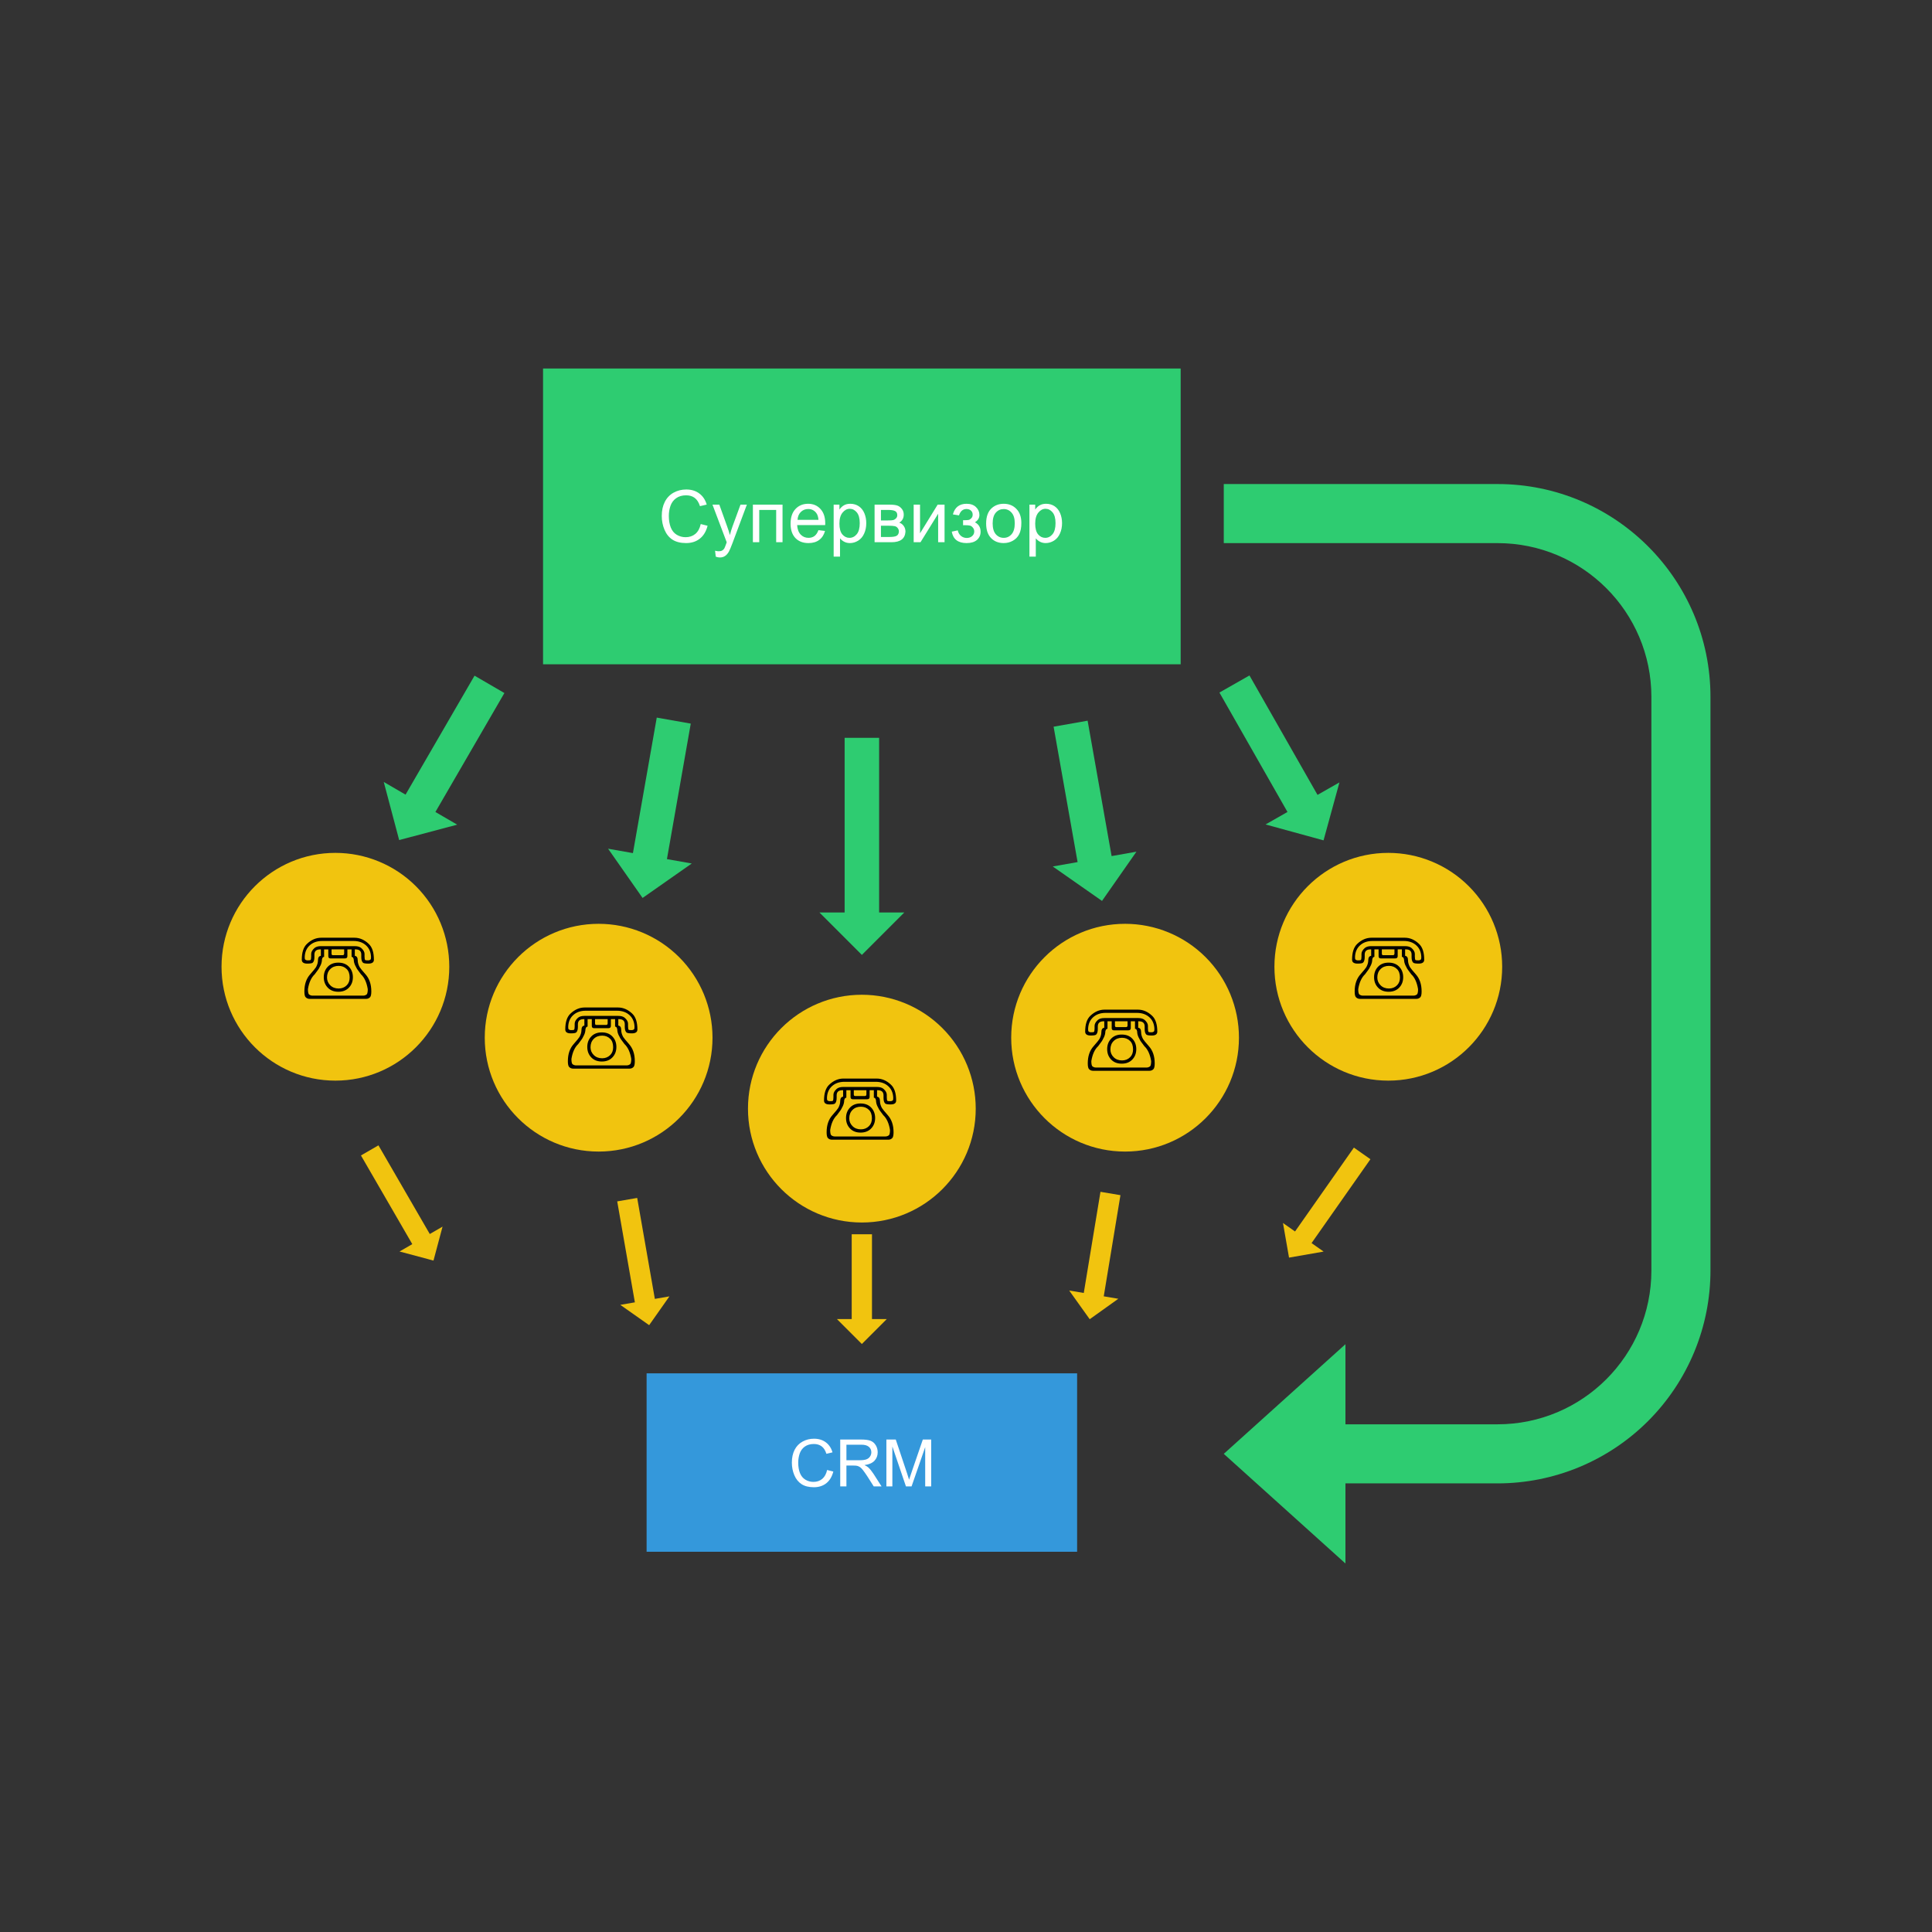 <?xml version="1.0" standalone="yes"?>

<svg version="1.1" viewBox="0.0 0.0 560.0 560.0" fill="none" stroke="none" stroke-linecap="square" stroke-miterlimit="10" xmlns="http://www.w3.org/2000/svg" xmlns:xlink="http://www.w3.org/1999/xlink"><rect x="0.0" y="0.0" width="560.0" height="560.0" fill="#333333" stroke="none"/><clipPath id="p.0"><path d="m0 0l560.0 0l0 560.0l-560.0 0l0 -560.0z" clip-rule="nonzero"></path></clipPath><g clip-path="url(#p.0)"><path fill="#000000" fill-opacity="0.0" d="m0 0l560.0 0l0 560.0l-560.0 0z" fill-rule="nonzero"></path><path fill="#2ecc71" d="m157.404 106.816l184.819 0l0 85.732l-184.819 0z" fill-rule="nonzero"></path><path fill="#ffffff" d="m203.114 151.897l1.984 0.5q-0.625 2.453 -2.25 3.734q-1.625 1.281 -3.969 1.281q-2.422 0 -3.953 -0.984q-1.516 -0.984 -2.312 -2.859q-0.797 -1.875 -0.797 -4.031q0 -2.359 0.891 -4.094q0.906 -1.75 2.562 -2.656q1.656 -0.906 3.641 -0.906q2.25 0 3.781 1.156q1.547 1.141 2.156 3.219l-1.953 0.453q-0.531 -1.641 -1.531 -2.391q-0.984 -0.75 -2.5 -0.75q-1.719 0 -2.891 0.844q-1.156 0.828 -1.641 2.234q-0.469 1.391 -0.469 2.875q0 1.922 0.562 3.359q0.562 1.422 1.734 2.125q1.188 0.703 2.562 0.703q1.672 0 2.828 -0.953q1.156 -0.969 1.562 -2.859zm4.356 9.453l-0.203 -1.719q0.609 0.156 1.062 0.156q0.609 0 0.969 -0.203q0.375 -0.203 0.625 -0.578q0.172 -0.281 0.562 -1.375q0.047 -0.156 0.156 -0.453l-4.125 -10.906l1.984 0l2.266 6.312q0.438 1.188 0.797 2.516q0.312 -1.266 0.75 -2.484l2.328 -6.344l1.844 0l-4.141 11.078q-0.672 1.797 -1.031 2.469q-0.5 0.906 -1.141 1.328q-0.625 0.438 -1.516 0.438q-0.531 0 -1.188 -0.234zm10.758 -15.078l8.594 0l0 10.891l-1.844 0l0 -9.359l-4.906 0l0 9.359l-1.844 0l0 -10.891zm19.002 7.391l1.906 0.234q-0.453 1.672 -1.672 2.594q-1.219 0.922 -3.125 0.922q-2.391 0 -3.797 -1.469q-1.391 -1.484 -1.391 -4.141q0 -2.734 1.406 -4.25q1.422 -1.531 3.688 -1.531q2.188 0 3.562 1.5q1.391 1.484 1.391 4.172q0 0.172 -0.016 0.5l-8.125 0q0.109 1.797 1.016 2.75q0.922 0.953 2.281 0.953q1.016 0 1.734 -0.531q0.719 -0.547 1.141 -1.703zm-6.062 -2.984l6.078 0q-0.125 -1.375 -0.703 -2.062q-0.875 -1.078 -2.281 -1.078q-1.266 0 -2.141 0.859q-0.859 0.844 -0.953 2.281zm10.471 10.656l0 -15.062l1.672 0l0 1.422q0.594 -0.844 1.344 -1.25q0.75 -0.422 1.812 -0.422q1.406 0 2.469 0.719q1.062 0.719 1.609 2.031q0.547 1.312 0.547 2.859q0 1.672 -0.609 3.016q-0.594 1.344 -1.734 2.062q-1.141 0.703 -2.406 0.703q-0.922 0 -1.656 -0.391q-0.734 -0.391 -1.203 -0.984l0 5.297l-1.844 0zm1.672 -9.562q0 2.109 0.844 3.125q0.859 1.0 2.062 1.0q1.234 0 2.109 -1.047q0.875 -1.047 0.875 -3.219q0 -2.094 -0.859 -3.125q-0.859 -1.031 -2.047 -1.031q-1.172 0 -2.078 1.109q-0.906 1.094 -0.906 3.188zm10.19 -5.5l4.266 0q1.562 0 2.328 0.266q0.766 0.266 1.312 0.969q0.547 0.688 0.547 1.656q0 0.781 -0.328 1.359q-0.312 0.578 -0.969 0.969q0.781 0.25 1.281 0.953q0.516 0.703 0.516 1.672q-0.109 1.547 -1.125 2.297q-1.0 0.75 -2.906 0.75l-4.922 0l0 -10.891zm1.844 4.578l1.969 0q1.188 0 1.625 -0.109q0.438 -0.125 0.781 -0.5q0.359 -0.375 0.359 -0.906q0 -0.859 -0.609 -1.188q-0.609 -0.344 -2.094 -0.344l-2.031 0l0 3.047zm0 4.797l2.438 0q1.562 0 2.141 -0.359q0.594 -0.375 0.625 -1.266q0 -0.516 -0.344 -0.953q-0.328 -0.453 -0.875 -0.562q-0.547 -0.125 -1.75 -0.125l-2.234 0l0 3.266zm9.487 -9.375l1.844 0l0 8.312l5.109 -8.312l2.0 0l0 10.891l-1.859 0l0 -8.25l-5.109 8.25l-1.984 0l0 -10.891zm14.32 5.969l0 -1.453q1.172 0 1.594 -0.078q0.422 -0.094 0.797 -0.5q0.391 -0.406 0.391 -1.031q0 -0.734 -0.5 -1.188q-0.5 -0.453 -1.297 -0.453q-1.547 0 -2.172 1.844l-1.766 -0.281q0.828 -3.078 3.969 -3.078q1.734 0 2.719 0.953q1.0 0.953 1.0 2.281q0 1.328 -1.297 2.125q0.828 0.438 1.234 1.125q0.406 0.672 0.406 1.609q0 1.469 -1.062 2.391q-1.062 0.906 -2.984 0.906q-3.719 0 -4.312 -3.312l1.734 -0.375q0.234 1.047 0.953 1.625q0.719 0.578 1.656 0.578q0.938 0 1.547 -0.531q0.625 -0.531 0.625 -1.359q0 -0.625 -0.391 -1.094q-0.391 -0.484 -0.828 -0.594q-0.438 -0.125 -1.594 -0.125q-0.094 0 -0.422 0.016zm6.685 -0.516q0 -3.031 1.672 -4.484q1.406 -1.219 3.422 -1.219q2.25 0 3.672 1.484q1.438 1.469 1.438 4.062q0 2.094 -0.641 3.297q-0.625 1.203 -1.828 1.875q-1.203 0.672 -2.641 0.672q-2.281 0 -3.688 -1.469q-1.406 -1.469 -1.406 -4.219zm1.891 0q0 2.078 0.906 3.125q0.922 1.047 2.297 1.047q1.375 0 2.281 -1.047q0.922 -1.047 0.922 -3.188q0 -2.031 -0.922 -3.062q-0.906 -1.047 -2.281 -1.047q-1.375 0 -2.297 1.047q-0.906 1.031 -0.906 3.125zm10.659 9.609l0 -15.062l1.672 0l0 1.422q0.594 -0.844 1.344 -1.25q0.75 -0.422 1.812 -0.422q1.406 0 2.469 0.719q1.062 0.719 1.609 2.031q0.547 1.312 0.547 2.859q0 1.672 -0.609 3.016q-0.594 1.344 -1.734 2.062q-1.141 0.703 -2.406 0.703q-0.922 0 -1.656 -0.391q-0.734 -0.391 -1.203 -0.984l0 5.297l-1.844 0zm1.672 -9.562q0 2.109 0.844 3.125q0.859 1.0 2.062 1.0q1.234 0 2.109 -1.047q0.875 -1.047 0.875 -3.219q0 -2.094 -0.859 -3.125q-0.859 -1.031 -2.047 -1.031q-1.172 0 -2.078 1.109q-0.906 1.094 -0.906 3.188z" fill-rule="nonzero"></path><path fill="#f1c40f" d="m64.212 280.218l0 0c0 -18.23 14.778 -33.008 33.008 -33.008l0 0c8.754 0 17.15 3.478 23.34 9.668c6.19 6.19 9.668 14.586 9.668 23.34l0 0c0 18.23 -14.778 33.008 -33.008 33.008l0 0c-18.23 0 -33.008 -14.778 -33.008 -33.008z" fill-rule="nonzero"></path><path fill="#f1c40f" d="m140.509 300.779l0 0c0 -18.23 14.778 -33.008 33.008 -33.008l0 0c8.754 0 17.15 3.478 23.34 9.668c6.19 6.19 9.668 14.586 9.668 23.34l0 0c0 18.23 -14.778 33.008 -33.008 33.008l0 0c-18.23 0 -33.008 -14.778 -33.008 -33.008z" fill-rule="nonzero"></path><path fill="#f1c40f" d="m216.805 321.341l0 0c0 -18.23 14.778 -33.008 33.008 -33.008l0 0c8.754 0 17.15 3.478 23.34 9.668c6.19 6.19 9.668 14.586 9.668 23.34l0 0c0 18.23 -14.778 33.008 -33.008 33.008l0 0c-18.23 0 -33.008 -14.778 -33.008 -33.008z" fill-rule="nonzero"></path><path fill="#f1c40f" d="m293.102 300.779l0 0c0 -18.23 14.778 -33.008 33.008 -33.008l0 0c8.754 0 17.15 3.478 23.34 9.668c6.19 6.19 9.668 14.586 9.668 23.34l0 0c0 18.23 -14.778 33.008 -33.008 33.008l0 0c-18.23 0 -33.008 -14.778 -33.008 -33.008z" fill-rule="nonzero"></path><path fill="#2ecc71" d="m200.222 209.742l-6.907 39.274l7.197 1.271l-14.259 9.986l-9.993 -14.269l7.197 1.271l6.907 -39.274z" fill-rule="nonzero"></path><path fill="#f1c40f" d="m369.399 280.218l0 0c0 -18.23 14.778 -33.008 33.008 -33.008l0 0c8.754 0 17.15 3.478 23.34 9.668c6.19 6.19 9.668 14.586 9.668 23.34l0 0c0 18.23 -14.778 33.008 -33.008 33.008l0 0c-18.23 0 -33.008 -14.778 -33.008 -33.008z" fill-rule="nonzero"></path><path fill="#3498db" d="m187.42 398.068l124.787 0l0 51.717l-124.787 0z" fill-rule="nonzero"></path><path fill="#ffffff" d="m239.742 426.081l1.797 0.453q-0.562 2.219 -2.031 3.391q-1.469 1.156 -3.594 1.156q-2.203 0 -3.578 -0.891q-1.375 -0.906 -2.094 -2.594q-0.719 -1.703 -0.719 -3.656q0 -2.125 0.797 -3.703q0.812 -1.578 2.312 -2.391q1.5 -0.828 3.297 -0.828q2.047 0 3.438 1.047q1.391 1.031 1.938 2.906l-1.766 0.422q-0.469 -1.484 -1.375 -2.156q-0.906 -0.688 -2.266 -0.688q-1.562 0 -2.625 0.75q-1.047 0.75 -1.484 2.031q-0.422 1.266 -0.422 2.609q0 1.734 0.5 3.031q0.516 1.281 1.578 1.922q1.078 0.641 2.312 0.641q1.516 0 2.562 -0.859q1.047 -0.875 1.422 -2.594zm3.801 4.766l0 -13.594l6.031 0q1.812 0 2.75 0.359q0.953 0.359 1.516 1.297q0.562 0.922 0.562 2.047q0 1.453 -0.938 2.453q-0.922 0.984 -2.891 1.25q0.719 0.344 1.094 0.672q0.781 0.734 1.484 1.812l2.375 3.703l-2.266 0l-1.797 -2.828q-0.797 -1.219 -1.312 -1.875q-0.5 -0.656 -0.906 -0.906q-0.406 -0.266 -0.812 -0.359q-0.312 -0.078 -1.016 -0.078l-2.078 0l0 6.047l-1.797 0zm1.797 -7.594l3.859 0q1.234 0 1.922 -0.25q0.703 -0.266 1.062 -0.828q0.375 -0.562 0.375 -1.219q0 -0.969 -0.703 -1.578q-0.703 -0.625 -2.219 -0.625l-4.297 0l0 4.5zm11.582 7.594l0 -13.594l2.719 0l3.219 9.625q0.438 1.344 0.641 2.016q0.234 -0.75 0.734 -2.188l3.25 -9.453l2.422 0l0 13.594l-1.734 0l0 -11.391l-3.953 11.391l-1.625 0l-3.938 -11.578l0 11.578l-1.734 0z" fill-rule="nonzero"></path><path fill="#2ecc71" d="m254.819 213.855l0 50.63l7.299 0l-12.299 12.299l-12.299 -12.299l7.299 0l0 -50.63z" fill-rule="nonzero"></path><path fill="#2ecc71" d="m315.25 208.895l6.954 39.245l7.197 -1.271l-9.978 14.267l-14.274 -9.983l7.197 -1.271l-6.954 -39.245z" fill-rule="nonzero"></path><path fill="#2ecc71" d="m362.163 195.783l19.726 34.618l6.355 -3.617l-4.608 16.8l-16.809 -4.611l6.355 -3.617l-19.726 -34.618z" fill-rule="nonzero"></path><path fill="#2ecc71" d="m146.201 200.879l-19.996 34.481l6.318 3.673l-16.823 4.463l-4.468 -16.841l6.318 3.673l19.996 -34.481z" fill-rule="nonzero"></path><path fill="#2ecc71" d="m354.718 140.301l79.352 0l0 0c34.086 0 61.719 27.632 61.719 61.719l0 166.228l0 0c0 16.369 -6.502 32.067 -18.077 43.642c-11.574 11.574 -27.273 18.077 -43.642 18.077l-44.085 0l0 23.217l-35.268 -31.779l35.268 -31.779l0 23.217l44.085 0c24.629 0 44.594 -19.965 44.594 -44.594l0 -166.228l0 0c0 -24.629 -19.965 -44.594 -44.594 -44.594l-79.352 0z" fill-rule="nonzero"></path><path fill="#f1c40f" d="m252.749 357.752l0 24.583l4.29 0l-7.228 7.228l-7.228 -7.228l4.29 0l0 -24.583z" fill-rule="nonzero"></path><path fill="#f1c40f" d="m324.767 346.427l-4.84 29.319l4.224 0.71l-8.294 5.925l-5.942 -8.318l4.224 0.71l4.84 -29.319z" fill-rule="nonzero"></path><path fill="#f1c40f" d="m397.224 336.006l-17.061 24.311l3.495 2.458l-10.026 1.752l-1.754 -10.035l3.495 2.458l17.061 -24.311z" fill-rule="nonzero"></path><path fill="#f1c40f" d="m184.693 347.228l5.118 29.263l4.224 -0.729l-5.874 8.344l-8.363 -5.887l4.224 -0.729l-5.118 -29.263z" fill-rule="nonzero"></path><path fill="#f1c40f" d="m109.694 331.982l14.879 25.702l3.701 -2.14l-2.627 9.841l-9.845 -2.628l3.701 -2.14l-14.879 -25.702z" fill-rule="nonzero"></path><path fill="#000000" fill-opacity="0.0" d="m64.967 247.21l66.016 0l0 66.614l-66.016 0z" fill-rule="nonzero"></path><path fill="#000000" d="m101.069 280.151q1.219 1.219 1.219 3.094q0 1.875 -1.219 3.094q-1.125 1.125 -3.0 1.125q-1.875 0 -3.0 -1.125q-1.219 -1.219 -1.219 -3.094q0 -1.875 1.219 -3.094q1.125 -1.125 3.0 -1.125q1.875 0 3.0 1.125zm-0.562 0.75q-0.938 -0.938 -2.344 -0.938q-1.5 0 -2.438 0.938q-0.938 0.938 -0.938 2.438q0 1.312 0.938 2.25q0.938 0.938 2.438 0.938q1.406 0 2.344 -0.938q0.844 -0.844 0.844 -2.25q0 -1.594 -0.844 -2.438zm-10.969 7.312q0.469 0.375 1.031 0.375l14.719 0q0.562 0 1.031 -0.375q0.281 -0.375 0.281 -1.5q-0.469 -2.906 -1.969 -4.312q-1.312 -1.688 -1.406 -2.062q-0.562 -0.938 -0.656 -1.781q0 -1.125 -0.656 -1.219l0 -2.156l-1.219 0l0 1.969q0 0.656 -0.75 0.656l-4.125 0q-0.656 0 -0.656 -0.656l0 -1.969l-1.219 0l0 2.156q-0.656 0.094 -0.656 1.219q-0.094 0.844 -0.656 1.781q-0.094 0.375 -1.406 2.062q-1.5 1.406 -1.969 4.312q0 1.125 0.281 1.5zm10.219 -13.031l-3.656 0l0 1.219q0 0.469 0.375 0.469l2.812 0q0.469 0 0.469 -0.469l0 -1.219zm-8.625 -0.375q0.656 -0.562 1.875 -0.562l9.844 0q1.219 0 1.875 0.562q0.938 0.844 0.938 1.688l0 0.75q0 0.844 0.188 1.031q0.094 0.094 0.844 0.094q0.469 0 0.75 -0.281q0.094 -0.094 0.094 -0.75q-0.094 -2.062 -1.406 -3.281q-1.406 -1.312 -3.656 -1.312l-9.094 0q-2.25 0 -3.656 1.312q-1.312 1.219 -1.406 3.281q0 0.656 0.094 0.75q0.281 0.281 0.75 0.281q0.75 0 0.844 -0.094q0.188 -0.188 0.188 -1.031l0 -0.75q0 -0.844 0.938 -1.688zm16.125 14.25q-0.469 0.469 -1.125 0.469l-16.406 0q-0.656 0 -1.125 -0.469q-0.375 -0.375 -0.375 -1.688q0 -3.094 1.688 -4.969q1.406 -1.594 1.688 -2.062q0.562 -1.031 0.562 -1.969q0 -1.219 0.844 -1.312l0 -1.875l-0.188 0q-1.688 0 -1.688 1.5l0 0.75q0 1.125 -0.469 1.594q-0.281 0.281 -1.594 0.281q-1.594 0 -1.594 -1.125q0 -3.188 1.5 -4.594q1.875 -1.781 4.125 -1.781l9.656 0q2.25 0 4.125 1.781q1.5 1.406 1.5 4.594q0 1.125 -1.594 1.125q-1.312 0 -1.594 -0.281q-0.469 -0.469 -0.469 -1.594l0 -0.75q0 -1.5 -1.688 -1.5l-0.188 0l0 1.875q0.844 0.094 0.844 1.312q0 0.938 0.562 1.969q0.281 0.469 1.688 2.062q1.688 1.875 1.688 4.969q0 1.312 -0.375 1.688z" fill-rule="nonzero"></path><path fill="#000000" fill-opacity="0.0" d="m141.343 267.428l66.016 0l0 66.614l-66.016 0z" fill-rule="nonzero"></path><path fill="#000000" d="m177.444 300.369q1.219 1.219 1.219 3.094q0 1.875 -1.219 3.094q-1.125 1.125 -3.0 1.125q-1.875 0 -3.0 -1.125q-1.219 -1.219 -1.219 -3.094q0 -1.875 1.219 -3.094q1.125 -1.125 3.0 -1.125q1.875 0 3.0 1.125zm-0.562 0.75q-0.938 -0.938 -2.344 -0.938q-1.5 0 -2.438 0.938q-0.938 0.938 -0.938 2.438q0 1.312 0.938 2.25q0.938 0.938 2.438 0.938q1.406 0 2.344 -0.938q0.844 -0.844 0.844 -2.25q0 -1.594 -0.844 -2.438zm-10.969 7.312q0.469 0.375 1.031 0.375l14.719 0q0.562 0 1.031 -0.375q0.281 -0.375 0.281 -1.5q-0.469 -2.906 -1.969 -4.312q-1.312 -1.688 -1.406 -2.062q-0.562 -0.938 -0.656 -1.781q0 -1.125 -0.656 -1.219l0 -2.156l-1.219 0l0 1.969q0 0.656 -0.75 0.656l-4.125 0q-0.656 0 -0.656 -0.656l0 -1.969l-1.219 0l0 2.156q-0.656 0.094 -0.656 1.219q-0.094 0.844 -0.656 1.781q-0.094 0.375 -1.406 2.062q-1.5 1.406 -1.969 4.312q0 1.125 0.281 1.5zm10.219 -13.031l-3.656 0l0 1.219q0 0.469 0.375 0.469l2.812 0q0.469 0 0.469 -0.469l0 -1.219zm-8.625 -0.375q0.656 -0.562 1.875 -0.562l9.844 0q1.219 0 1.875 0.562q0.938 0.844 0.938 1.688l0 0.75q0 0.844 0.188 1.031q0.094 0.094 0.844 0.094q0.469 0 0.75 -0.281q0.094 -0.094 0.094 -0.75q-0.094 -2.062 -1.406 -3.281q-1.406 -1.312 -3.656 -1.312l-9.094 0q-2.25 0 -3.656 1.312q-1.312 1.219 -1.406 3.281q0 0.656 0.094 0.75q0.281 0.281 0.75 0.281q0.75 0 0.844 -0.094q0.188 -0.188 0.188 -1.031l0 -0.75q0 -0.844 0.938 -1.688zm16.125 14.25q-0.469 0.469 -1.125 0.469l-16.406 0q-0.656 0 -1.125 -0.469q-0.375 -0.375 -0.375 -1.688q0 -3.094 1.688 -4.969q1.406 -1.594 1.688 -2.062q0.562 -1.031 0.562 -1.969q0 -1.219 0.844 -1.312l0 -1.875l-0.188 0q-1.688 0 -1.688 1.5l0 0.75q0 1.125 -0.469 1.594q-0.281 0.281 -1.594 0.281q-1.594 0 -1.594 -1.125q0 -3.188 1.5 -4.594q1.875 -1.781 4.125 -1.781l9.656 0q2.25 0 4.125 1.781q1.5 1.406 1.5 4.594q0 1.125 -1.594 1.125q-1.312 0 -1.594 -0.281q-0.469 -0.469 -0.469 -1.594l0 -0.75q0 -1.5 -1.688 -1.5l-0.188 0l0 1.875q0.844 0.094 0.844 1.312q0 0.938 0.562 1.969q0.281 0.469 1.688 2.062q1.688 1.875 1.688 4.969q0 1.312 -0.375 1.688z" fill-rule="nonzero"></path><path fill="#000000" fill-opacity="0.0" d="m216.343 288.029l66.016 0l0 66.614l-66.016 0z" fill-rule="nonzero"></path><path fill="#000000" d="m252.444 320.97q1.219 1.219 1.219 3.094q0 1.875 -1.219 3.094q-1.125 1.125 -3.0 1.125q-1.875 0 -3.0 -1.125q-1.219 -1.219 -1.219 -3.094q0 -1.875 1.219 -3.094q1.125 -1.125 3.0 -1.125q1.875 0 3.0 1.125zm-0.562 0.75q-0.938 -0.938 -2.344 -0.938q-1.5 0 -2.438 0.938q-0.938 0.938 -0.938 2.438q0 1.312 0.938 2.25q0.938 0.938 2.438 0.938q1.406 0 2.344 -0.938q0.844 -0.844 0.844 -2.25q0 -1.594 -0.844 -2.438zm-10.969 7.312q0.469 0.375 1.031 0.375l14.719 0q0.562 0 1.031 -0.375q0.281 -0.375 0.281 -1.5q-0.469 -2.906 -1.969 -4.312q-1.312 -1.688 -1.406 -2.062q-0.562 -0.938 -0.656 -1.781q0 -1.125 -0.656 -1.219l0 -2.156l-1.219 0l0 1.969q0 0.656 -0.75 0.656l-4.125 0q-0.656 0 -0.656 -0.656l0 -1.969l-1.219 0l0 2.156q-0.656 0.094 -0.656 1.219q-0.094 0.844 -0.656 1.781q-0.094 0.375 -1.406 2.062q-1.5 1.406 -1.969 4.312q0 1.125 0.281 1.5zm10.219 -13.031l-3.656 0l0 1.219q0 0.469 0.375 0.469l2.812 0q0.469 0 0.469 -0.469l0 -1.219zm-8.625 -0.375q0.656 -0.562 1.875 -0.562l9.844 0q1.219 0 1.875 0.562q0.938 0.844 0.938 1.688l0 0.75q0 0.844 0.188 1.031q0.094 0.094 0.844 0.094q0.469 0 0.75 -0.281q0.094 -0.094 0.094 -0.75q-0.094 -2.062 -1.406 -3.281q-1.406 -1.312 -3.656 -1.312l-9.094 0q-2.25 0 -3.656 1.312q-1.312 1.219 -1.406 3.281q0 0.656 0.094 0.75q0.281 0.281 0.75 0.281q0.75 0 0.844 -0.094q0.188 -0.188 0.188 -1.031l0 -0.75q0 -0.844 0.938 -1.688zm16.125 14.25q-0.469 0.469 -1.125 0.469l-16.406 0q-0.656 0 -1.125 -0.469q-0.375 -0.375 -0.375 -1.688q0 -3.094 1.688 -4.969q1.406 -1.594 1.688 -2.062q0.562 -1.031 0.562 -1.969q0 -1.219 0.844 -1.312l0 -1.875l-0.188 0q-1.688 0 -1.688 1.5l0 0.75q0 1.125 -0.469 1.594q-0.281 0.281 -1.594 0.281q-1.594 0 -1.594 -1.125q0 -3.188 1.5 -4.594q1.875 -1.781 4.125 -1.781l9.656 0q2.25 0 4.125 1.781q1.5 1.406 1.5 4.594q0 1.125 -1.594 1.125q-1.312 0 -1.594 -0.281q-0.469 -0.469 -0.469 -1.594l0 -0.75q0 -1.5 -1.688 -1.5l-0.188 0l0 1.875q0.844 0.094 0.844 1.312q0 0.938 0.562 1.969q0.281 0.469 1.688 2.062q1.688 1.875 1.688 4.969q0 1.312 -0.375 1.688z" fill-rule="nonzero"></path><path fill="#000000" fill-opacity="0.0" d="m292.037 268.054l66.016 0l0 66.614l-66.016 0z" fill-rule="nonzero"></path><path fill="#000000" d="m328.139 300.995q1.219 1.219 1.219 3.094q0 1.875 -1.219 3.094q-1.125 1.125 -3.0 1.125q-1.875 0 -3.0 -1.125q-1.219 -1.219 -1.219 -3.094q0 -1.875 1.219 -3.094q1.125 -1.125 3.0 -1.125q1.875 0 3.0 1.125zm-0.562 0.75q-0.938 -0.938 -2.344 -0.938q-1.5 0 -2.438 0.938q-0.938 0.938 -0.938 2.438q0 1.312 0.938 2.25q0.938 0.938 2.438 0.938q1.406 0 2.344 -0.938q0.844 -0.844 0.844 -2.25q0 -1.594 -0.844 -2.438zm-10.969 7.312q0.469 0.375 1.031 0.375l14.719 0q0.562 0 1.031 -0.375q0.281 -0.375 0.281 -1.5q-0.469 -2.906 -1.969 -4.312q-1.312 -1.688 -1.406 -2.062q-0.562 -0.938 -0.656 -1.781q0 -1.125 -0.656 -1.219l0 -2.156l-1.219 0l0 1.969q0 0.656 -0.75 0.656l-4.125 0q-0.656 0 -0.656 -0.656l0 -1.969l-1.219 0l0 2.156q-0.656 0.094 -0.656 1.219q-0.094 0.844 -0.656 1.781q-0.094 0.375 -1.406 2.062q-1.5 1.406 -1.969 4.312q0 1.125 0.281 1.5zm10.219 -13.031l-3.656 0l0 1.219q0 0.469 0.375 0.469l2.812 0q0.469 0 0.469 -0.469l0 -1.219zm-8.625 -0.375q0.656 -0.562 1.875 -0.562l9.844 0q1.219 0 1.875 0.562q0.938 0.844 0.938 1.688l0 0.75q0 0.844 0.188 1.031q0.094 0.094 0.844 0.094q0.469 0 0.75 -0.281q0.094 -0.094 0.094 -0.75q-0.094 -2.062 -1.406 -3.281q-1.406 -1.312 -3.656 -1.312l-9.094 0q-2.25 0 -3.656 1.312q-1.312 1.219 -1.406 3.281q0 0.656 0.094 0.75q0.281 0.281 0.75 0.281q0.75 0 0.844 -0.094q0.188 -0.188 0.188 -1.031l0 -0.75q0 -0.844 0.938 -1.688zm16.125 14.25q-0.469 0.469 -1.125 0.469l-16.406 0q-0.656 0 -1.125 -0.469q-0.375 -0.375 -0.375 -1.688q0 -3.094 1.688 -4.969q1.406 -1.594 1.688 -2.062q0.562 -1.031 0.562 -1.969q0 -1.219 0.844 -1.312l0 -1.875l-0.188 0q-1.688 0 -1.688 1.5l0 0.75q0 1.125 -0.469 1.594q-0.281 0.281 -1.594 0.281q-1.594 0 -1.594 -1.125q0 -3.188 1.5 -4.594q1.875 -1.781 4.125 -1.781l9.656 0q2.25 0 4.125 1.781q1.5 1.406 1.5 4.594q0 1.125 -1.594 1.125q-1.312 0 -1.594 -0.281q-0.469 -0.469 -0.469 -1.594l0 -0.75q0 -1.5 -1.688 -1.5l-0.188 0l0 1.875q0.844 0.094 0.844 1.312q0 0.938 0.562 1.969q0.281 0.469 1.688 2.062q1.688 1.875 1.688 4.969q0 1.312 -0.375 1.688z" fill-rule="nonzero"></path><path fill="#000000" fill-opacity="0.0" d="m369.4 247.209l66.016 0l0 66.614l-66.016 0z" fill-rule="nonzero"></path><path fill="#000000" d="m405.502 280.15q1.219 1.219 1.219 3.094q0 1.875 -1.219 3.094q-1.125 1.125 -3.0 1.125q-1.875 0 -3.0 -1.125q-1.219 -1.219 -1.219 -3.094q0 -1.875 1.219 -3.094q1.125 -1.125 3.0 -1.125q1.875 0 3.0 1.125zm-0.562 0.75q-0.938 -0.938 -2.344 -0.938q-1.5 0 -2.438 0.938q-0.938 0.938 -0.938 2.438q0 1.312 0.938 2.25q0.938 0.938 2.438 0.938q1.406 0 2.344 -0.938q0.844 -0.844 0.844 -2.25q0 -1.594 -0.844 -2.438zm-10.969 7.312q0.469 0.375 1.031 0.375l14.719 0q0.562 0 1.031 -0.375q0.281 -0.375 0.281 -1.5q-0.469 -2.906 -1.969 -4.312q-1.312 -1.688 -1.406 -2.062q-0.562 -0.938 -0.656 -1.781q0 -1.125 -0.656 -1.219l0 -2.156l-1.219 0l0 1.969q0 0.656 -0.75 0.656l-4.125 0q-0.656 0 -0.656 -0.656l0 -1.969l-1.219 0l0 2.156q-0.656 0.094 -0.656 1.219q-0.094 0.844 -0.656 1.781q-0.094 0.375 -1.406 2.062q-1.5 1.406 -1.969 4.312q0 1.125 0.281 1.5zm10.219 -13.031l-3.656 0l0 1.219q0 0.469 0.375 0.469l2.812 0q0.469 0 0.469 -0.469l0 -1.219zm-8.625 -0.375q0.656 -0.562 1.875 -0.562l9.844 0q1.219 0 1.875 0.562q0.938 0.844 0.938 1.688l0 0.75q0 0.844 0.188 1.031q0.094 0.094 0.844 0.094q0.469 0 0.75 -0.281q0.094 -0.094 0.094 -0.75q-0.094 -2.062 -1.406 -3.281q-1.406 -1.312 -3.656 -1.312l-9.094 0q-2.25 0 -3.656 1.312q-1.312 1.219 -1.406 3.281q0 0.656 0.094 0.75q0.281 0.281 0.75 0.281q0.75 0 0.844 -0.094q0.188 -0.188 0.188 -1.031l0 -0.75q0 -0.844 0.938 -1.688zm16.125 14.25q-0.469 0.469 -1.125 0.469l-16.406 0q-0.656 0 -1.125 -0.469q-0.375 -0.375 -0.375 -1.688q0 -3.094 1.688 -4.969q1.406 -1.594 1.688 -2.062q0.562 -1.031 0.562 -1.969q0 -1.219 0.844 -1.312l0 -1.875l-0.188 0q-1.688 0 -1.688 1.5l0 0.75q0 1.125 -0.469 1.594q-0.281 0.281 -1.594 0.281q-1.594 0 -1.594 -1.125q0 -3.188 1.5 -4.594q1.875 -1.781 4.125 -1.781l9.656 0q2.25 0 4.125 1.781q1.5 1.406 1.5 4.594q0 1.125 -1.594 1.125q-1.312 0 -1.594 -0.281q-0.469 -0.469 -0.469 -1.594l0 -0.75q0 -1.5 -1.688 -1.5l-0.188 0l0 1.875q0.844 0.094 0.844 1.312q0 0.938 0.562 1.969q0.281 0.469 1.688 2.062q1.688 1.875 1.688 4.969q0 1.312 -0.375 1.688z" fill-rule="nonzero"></path></g></svg>

